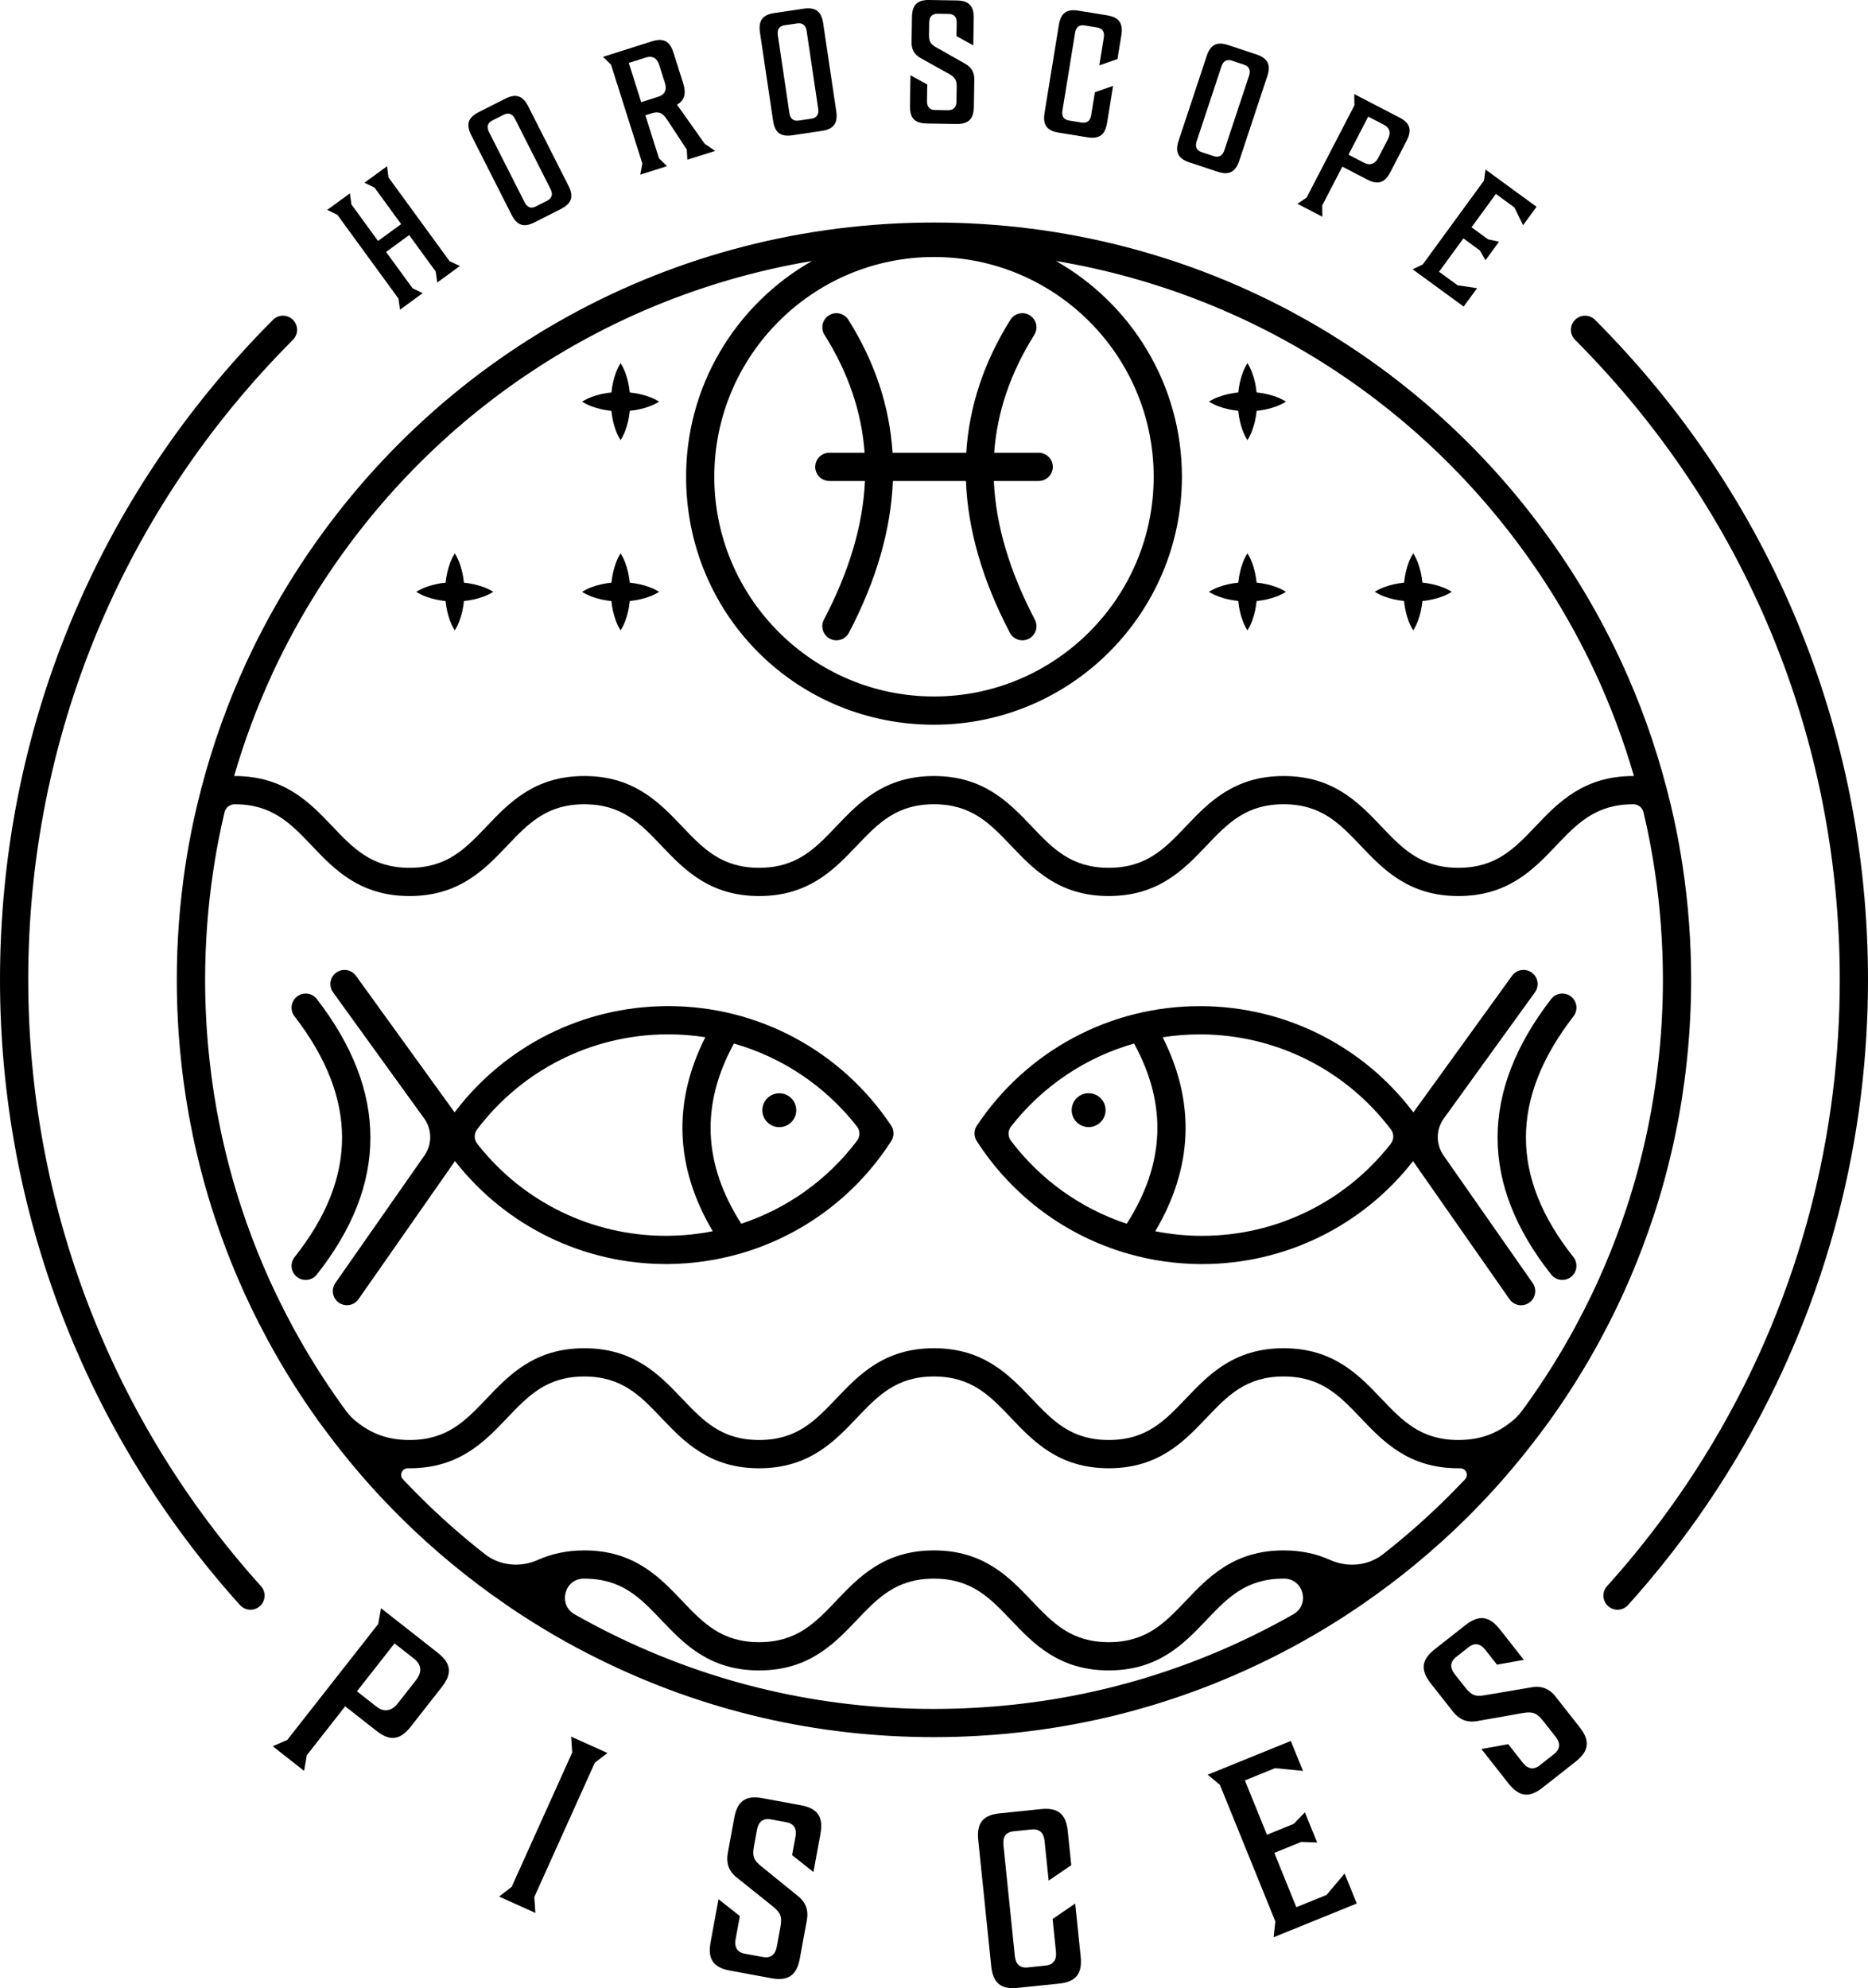 <?xml version="1.0" encoding="UTF-8"?>
<svg id="Layer_1" data-name="Layer 1" xmlns="http://www.w3.org/2000/svg" viewBox="0 0 1133.01 1205.59">
  <path d="M503.01,291.67h21.61c-1.19,26.73-9.47,54.65-24.88,84.08-2.19,4.19-.57,9.36,3.62,11.56,1.27.66,2.63.98,3.96.98,3.08,0,6.06-1.67,7.59-4.59,16.61-31.73,25.48-62.46,26.65-92.03h44.3c1.17,29.57,10.04,60.3,26.65,92.03,1.53,2.92,4.51,4.59,7.59,4.59,1.34,0,2.7-.31,3.96-.98,4.19-2.19,5.81-7.37,3.62-11.56-15.41-29.44-23.69-57.36-24.88-84.08h27.2c4.73,0,8.56-3.83,8.56-8.56s-3.83-8.56-8.56-8.56h-26.99c1.78-24.75,9.89-48.5,24.33-71.52,2.51-4.01,1.31-9.29-2.7-11.8s-9.29-1.31-11.8,2.7c-16.1,25.65-25.01,52.58-26.78,80.62h-44.7c-1.77-28.04-10.68-54.97-26.78-80.62-2.51-4.01-7.8-5.21-11.8-2.7-4.01,2.51-5.21,7.8-2.7,11.8,14.45,23.01,22.56,46.76,24.33,71.52h-21.39c-4.73,0-8.56,3.83-8.56,8.56s3.83,8.56,8.56,8.56Z" style="stroke-width: 0px;"/>
  <path d="M1002.62,738.48c5.41-16.33,9.97-33.34,13.55-50.57,3.01-14.51,5.32-29.19,6.85-43.59.61-5.5,1.1-10.96,1.48-16.2.28-3.76.49-7.22.63-10.48.41-7.57.61-15.46.61-23.45,0-23.06-1.72-46.19-5.13-68.74-1.39-9.33-3.09-18.66-5.04-27.73-1.36-6.38-2.91-12.73-4.55-19.05-.06-.35-.16-.7-.27-1.04-6.86-26.19-16.02-51.81-27.41-76.39-8.47-18.24-18.21-36.08-28.97-53.02-84.86-133.55-229.86-213.28-387.89-213.28s-303.03,79.73-387.89,213.28c-10.75,16.94-20.5,34.78-28.96,53.02-11.39,24.58-20.55,50.2-27.41,76.38-.11.34-.2.68-.27,1.04-1.64,6.32-3.18,12.66-4.55,19.03-1.95,9.07-3.65,18.41-5.04,27.73-3.4,22.56-5.13,45.69-5.13,68.75,0,7.99.21,15.88.61,23.36.14,3.32.35,6.77.63,10.54.38,5.24.88,10.7,1.48,16.19,1.54,14.45,3.84,29.13,6.85,43.63,3.58,17.23,8.14,34.25,13.55,50.57,3.93,11.87,8.46,23.89,13.48,35.71,5.48,12.86,11.71,25.76,18.52,38.35,9.21,17.03,19.62,33.65,30.93,49.39,1.72,2.39,3.52,4.73,5.28,7.09.2.32.44.63.69.93,10.23,13.59,21.16,26.66,32.68,38.88,2.31,2.46,4.65,4.89,7.01,7.29,1.38,1.4,2.74,2.78,4.1,4.12,19.67,19.5,41.1,37.21,63.7,52.71.04.03.08.05.12.08,1,.69,2,1.4,3.01,2.08,17.13,11.57,35.23,22.08,53.79,31.21,63.34,31.25,131.57,47.1,202.8,47.1,2.36,0,4.75-.02,7.06-.06,2.03-.03,4.06-.07,6.05-.13,66.55-1.86,130.36-17.63,189.67-46.88,18.54-9.13,36.64-19.64,53.81-31.23.96-.64,1.89-1.32,2.85-1.97.1-.07.21-.14.31-.21,22.6-15.51,44.02-33.2,63.65-52.67,1.31-1.29,2.61-2.6,3.92-3.94l.21-.22c2.36-2.4,4.69-4.82,6.99-7.28,11.46-12.16,22.34-25.15,32.51-38.64.04-.04.08-.08.11-.11.41-.46.76-.95,1.06-1.46,1.67-2.23,3.37-4.44,4.99-6.7,11.31-15.74,21.72-32.36,30.93-49.38,6.81-12.58,13.04-25.48,18.53-38.36,5.01-11.8,9.54-23.81,13.47-35.69ZM699.75,289.1c0,73.47-59.78,133.25-133.25,133.25s-133.25-59.77-133.25-133.25,59.77-133.25,133.25-133.25,133.25,59.77,133.25,133.25ZM165.18,408.46c8.15-17.56,17.54-34.74,27.89-51.05,68.24-107.39,176.87-178.59,299.46-199.15-46.28,26.27-77.35,76.33-76.37,133.46,1.42,82.84,68.22,148.14,151.07,147.75,82.59-.39,149.65-67.69,149.65-150.37,0-56.03-30.83-104.97-76.4-130.84,122.58,20.56,231.22,91.76,299.45,199.15,10.35,16.31,19.74,33.49,27.89,51.05,9.3,20.07,17.05,40.88,23.23,62.12-.15,0-.29,0-.43,0-30.18,0-45.61,16.19-59.22,30.48-12.87,13.51-23.98,25.17-46.82,25.17s-33.96-11.67-46.82-25.17c-13.61-14.29-29.03-30.48-59.2-30.48s-45.61,16.19-59.22,30.48c-12.87,13.51-23.98,25.17-46.82,25.17s-33.95-11.66-46.82-25.17c-13.61-14.29-29.04-30.48-59.22-30.48s-45.59,16.19-59.2,30.48c-12.87,13.51-23.98,25.17-46.82,25.17s-33.96-11.66-46.82-25.17c-13.61-14.29-29.04-30.48-59.22-30.48s-45.61,16.2-59.22,30.49c-12.86,13.5-23.97,25.17-46.8,25.17s-33.96-11.66-46.82-25.17c-13.61-14.29-29.04-30.48-59.22-30.48-.12,0-.24,0-.37,0,6.18-21.24,13.92-42.04,23.22-62.11ZM761.7,990.99c-57.08,28.15-118.51,43.33-182.62,45.12-1.91.06-3.82.1-5.78.13-2.26.04-4.54.06-6.8.06-68.58,0-134.26-15.25-195.23-45.33-7.67-3.78-15.27-7.8-22.74-12.04-10.22-5.8-6.27-21.57,5.48-21.64.12,0,.25,0,.37,0,22.84,0,33.96,11.66,46.82,25.17,13.61,14.29,29.04,30.48,59.22,30.48s45.61-16.2,59.22-30.49c12.86-13.5,23.97-25.17,46.8-25.17s33.96,11.66,46.82,25.17c13.61,14.29,29.04,30.48,59.22,30.48s45.61-16.19,59.22-30.48c12.87-13.51,23.98-25.17,46.82-25.17.15,0,.29,0,.44,0,11.75.08,15.7,15.83,5.48,21.64-7.49,4.25-15.09,8.28-22.77,12.06ZM888.54,897.11c-2.23,2.37-4.47,4.7-6.73,7l-.21.21c-1.25,1.27-2.47,2.51-3.75,3.76-12.3,12.2-25.31,23.67-38.88,34.31-9.22,7.23-21.66,8.32-32.34,3.51-7.59-3.42-16.77-5.74-28.08-5.74-30.18,0-45.61,16.19-59.22,30.48-12.87,13.51-23.98,25.17-46.82,25.17s-33.95-11.66-46.82-25.17c-13.61-14.29-29.04-30.48-59.22-30.48s-45.59,16.19-59.2,30.48c-12.87,13.51-23.98,25.17-46.82,25.17s-33.96-11.66-46.82-25.17c-13.61-14.29-29.04-30.48-59.22-30.48-11.3,0-20.48,2.32-28.07,5.73-10.68,4.8-23.11,3.7-32.32-3.52-13.56-10.63-26.57-22.11-38.88-34.31-1.31-1.29-2.61-2.61-3.92-3.94-2.27-2.31-4.51-4.64-6.75-7.02-.02-.02-.05-.05-.07-.07-2.4-2.55-.51-6.72,2.99-6.67.33,0,.66,0,.99,0,30.17,0,45.59-16.19,59.2-30.48,12.87-13.51,23.98-25.17,46.82-25.17s33.96,11.66,46.82,25.17c13.61,14.29,29.04,30.48,59.22,30.48s45.61-16.2,59.22-30.49c12.86-13.5,23.97-25.17,46.8-25.17s33.96,11.66,46.82,25.17c13.61,14.29,29.04,30.48,59.22,30.48s45.61-16.19,59.22-30.48c12.87-13.51,23.98-25.17,46.82-25.17s33.94,11.66,46.8,25.17c13.61,14.29,29.04,30.49,59.22,30.49.35,0,.71,0,1.06,0,3.51-.05,5.4,4.12,3,6.67-.03.03-.06.06-.08.09ZM973.38,767.48c-5.27,12.38-11.27,24.8-17.83,36.91-8.87,16.39-18.88,32.39-29.77,47.53-1.02,1.41-2.06,2.81-3.11,4.2-1.41,1.87-3,3.59-4.8,5.08-7.91,6.57-17.78,12.02-33.3,12.02-22.84,0-33.96-11.67-46.82-25.17-13.61-14.29-29.03-30.48-59.2-30.48s-45.61,16.19-59.22,30.48c-12.87,13.51-23.98,25.17-46.82,25.17s-33.95-11.66-46.82-25.17c-13.61-14.29-29.04-30.48-59.22-30.48s-45.59,16.19-59.2,30.48c-12.87,13.51-23.98,25.17-46.82,25.17s-33.96-11.66-46.82-25.17c-13.61-14.29-29.04-30.48-59.22-30.48s-45.61,16.2-59.22,30.49c-12.86,13.5-23.97,25.17-46.8,25.17-15.42,0-25.22-5.37-33.08-11.84-1.83-1.5-3.44-3.24-4.87-5.13-1.08-1.44-2.16-2.87-3.2-4.33-10.89-15.15-20.91-31.15-29.77-47.54-6.56-12.12-12.56-24.54-17.82-36.9-4.83-11.38-9.2-22.95-12.98-34.39-5.21-15.7-9.59-32.08-13.04-48.66-2.9-13.95-5.11-28.06-6.59-41.98-.58-5.31-1.06-10.56-1.43-15.61-.27-3.61-.47-6.89-.61-10.11-.39-7.27-.59-14.85-.59-22.53,0-22.21,1.66-44.48,4.94-66.2,1.34-8.98,2.97-17.95,4.85-26.69.63-2.94,1.3-5.88,1.99-8.8.67-2.82,3.21-4.81,6.11-4.81h.05c22.84,0,33.96,11.66,46.82,25.17,13.61,14.29,29.04,30.48,59.22,30.48s45.59-16.19,59.2-30.48c12.87-13.51,23.98-25.17,46.82-25.17s33.96,11.66,46.82,25.17c13.61,14.29,29.04,30.48,59.22,30.48s45.61-16.2,59.22-30.49c12.86-13.5,23.97-25.17,46.8-25.17s33.96,11.66,46.82,25.17c13.61,14.29,29.04,30.48,59.22,30.48s45.61-16.2,59.22-30.48c12.87-13.51,23.98-25.17,46.82-25.17s33.94,11.66,46.8,25.17c13.61,14.29,29.04,30.49,59.22,30.49s45.61-16.2,59.22-30.48c12.87-13.51,23.98-25.17,46.82-25.17h.12c2.9,0,5.44,1.99,6.11,4.81.7,2.93,1.36,5.87,1.99,8.81,1.88,8.73,3.51,17.7,4.85,26.69,3.28,21.71,4.94,43.98,4.94,66.19,0,7.68-.2,15.26-.59,22.62-.14,3.17-.34,6.45-.61,10.05-.37,5.06-.84,10.3-1.43,15.62-1.48,13.88-3.69,27.99-6.59,41.95-3.44,16.59-7.83,32.96-13.04,48.67-3.79,11.44-8.15,23.01-12.98,34.38Z" style="stroke-width: 0px;"/>
  <path d="M265.66,1002.35l-34.56-27.11-1.67,9.51-55.16,70.31-8.84,3.88,19.01,14.92,1.66-9.51,23.26-29.65,19.13,15.01c8.25,6.47,14.39,5.3,20.67-2.71l18.76-23.92c6.28-8.01,5.96-14.25-2.29-20.72ZM252.19,1019.02l-10.79,13.75c-3.66,4.66-8.16,5.97-13.18,2.03l-11.72-9.19,22.8-29.06,11.72,9.19c5.02,3.94,4.92,8.5,1.17,13.28Z" style="stroke-width: 0px;"/>
  <polygon points="347.07 1062.72 310.35 1144.19 302.7 1150.07 324.73 1160 324.07 1150.37 360.79 1068.9 368.44 1063.02 346.41 1053.09 347.07 1062.72" style="stroke-width: 0px;"/>
  <path d="M485.85,1094.72l-23.47-4.32c-10.31-1.9-15.2,1.99-17.04,12.01l-3.9,21.22c-1.07,5.83.34,10.73,5.17,14.71l22.36,17.87c4.56,3.78,5.49,6.26,4.36,12.39l-2.2,11.96c-.85,4.63-3.62,7.06-8.4,6.18l-11.06-2.03c-4.63-.85-6.35-4.11-5.5-8.74l2.58-14.05-12.95-10.26-4.78,26.01c-1.84,10.01,1.34,15.39,11.65,17.29l25.26,4.65c10.31,1.9,15.35-1.97,17.19-11.98l4.29-23.32c1.07-5.83-.64-10.78-5.5-14.61l-22.19-17.99c-4.59-3.62-5.52-6.11-4.39-12.24l1.84-10.02c.85-4.63,3.62-7.06,8.4-6.18l9.42,1.73c4.78.88,6.35,4.11,5.5,8.74l-2.06,11.21,12.95,10.26,4.26-23.17c1.84-10.01-1.49-15.42-11.8-17.31Z" style="stroke-width: 0px;"/>
  <path d="M652.14,1154.32l-13.7,9.35,2.05,19.96c.48,4.69-1.49,7.79-6.33,8.29l-10.89,1.12c-4.84.5-7.25-2.16-7.73-6.84l-6.93-67.43c-.48-4.69,1.34-7.78,6.18-8.27l10.89-1.12c4.84-.5,7.4,2.14,7.88,6.83l2.49,24.19,13.71-9.35-2.13-20.71c-1.04-10.13-5.76-14.38-16.19-13.31l-25.1,2.58c-10.43,1.07-14.03,6.18-12.99,16.31l7.84,76.2c1.04,10.13,5.61,14.4,16.04,13.32l25.1-2.58c10.43-1.07,14.18-6.2,13.14-16.33l-3.31-32.2Z" style="stroke-width: 0px;"/>
  <polygon points="804.59 1149.1 786.28 1156.52 772.91 1123.58 789.24 1116.94 798.89 1117.29 791.46 1098.99 784.78 1105.96 768.45 1112.59 755.07 1079.64 773.38 1072.21 790.29 1073.88 782.92 1055.71 732.51 1076.18 739.93 1082.35 773.54 1165.14 772.52 1174.74 822.93 1154.28 815.56 1136.11 804.59 1149.1" style="stroke-width: 0px;"/>
  <path d="M943.47,1028.73c-3.66-4.66-8.51-6.64-14.6-5.53l-28.17,4.76c-5.75,1.05-8.24.1-12.09-4.8l-6.3-8c-2.91-3.7-2.91-7.38.92-10.39l7.53-5.92c3.82-3.01,7.28-2.05,10.19,1.65l7.05,8.96,16.26-2.93-14.57-18.51c-6.3-8-12.55-9.07-20.8-2.59l-18.75,14.75c-8.24,6.48-8.55,12.72-2.26,20.73l13.34,16.96c3.66,4.66,8.28,6.83,14.46,5.84l28.19-4.97c5.85-.93,8.33.02,12.18,4.92l7.52,9.56c2.91,3.7,2.91,7.38-.92,10.39l-8.84,6.95c-3.7,2.91-7.28,2.05-10.19-1.65l-8.83-11.23-16.26,2.93,16.35,20.78c6.3,8,12.43,9.17,20.68,2.69l20.18-15.88c8.24-6.48,8.68-12.82,2.38-20.82l-14.66-18.63Z" style="stroke-width: 0px;"/>
  <polygon points="241.68 181.06 242.62 187.8 256.37 177.77 250.24 174.82 234.16 152.77 248.16 142.56 264.25 164.6 265.19 171.34 278.93 161.31 272.72 158.42 235.63 107.58 234.78 100.79 221.04 110.81 227.16 113.76 243.31 135.9 229.3 146.12 213.16 123.98 212.22 117.25 198.47 127.28 204.6 130.23 241.68 181.06" style="stroke-width: 0px;"/>
  <path d="M310.24,130.16c3.24,6.4,7.32,8.05,13.91,4.71l16.13-8.18c6.59-3.34,7.76-7.65,4.52-14.05l-24.38-48.12c-3.24-6.4-7.41-8-14-4.66l-16.13,8.17c-6.59,3.34-7.67,7.6-4.43,14l24.38,48.12ZM298.59,73.07l6.87-3.48c3.06-1.55,5.41-.46,6.91,2.5l21.57,42.58c1.5,2.96.99,5.5-2.07,7.05l-6.87,3.48c-3.06,1.55-5.31.41-6.81-2.55l-21.58-42.58c-1.5-2.96-1.08-5.45,1.97-7Z" style="stroke-width: 0px;"/>
  <path d="M389.61,99.22l-1.25,6.68,16.22-5.14-4.87-4.74-8.28-26.12,3.78-1.2c4.49-1.42,6.81-.14,9.42,3.86l11.92,18.12.38,6.17,16.84-5.34-6.3-4.29-16.84-23.74c4.64-2.71,5.69-6.85,3.71-13.08l-5.85-18.47c-2.17-6.84-5.92-9.13-12.96-6.9l-29.79,9.44,4.87,4.74,19.01,60ZM391.68,34.9c4.29-1.36,6.9.51,8.19,4.59l3.4,10.71c1.29,4.08.23,7.11-4.05,8.47l-10.31,3.27-7.53-23.78,10.31-3.27Z" style="stroke-width: 0px;"/>
  <path d="M468.89,73.17c1.05,7.09,4.4,9.95,11.71,8.86l17.89-2.66c7.3-1.09,9.78-4.81,8.73-11.9l-7.94-53.35c-1.05-7.09-4.51-9.93-11.81-8.85l-17.89,2.66c-7.3,1.09-9.67,4.79-8.62,11.89l7.93,53.35ZM475.87,15.32l7.62-1.13c3.39-.5,5.27,1.27,5.76,4.55l7.02,47.21c.49,3.28-.8,5.53-4.19,6.03l-7.62,1.13c-3.39.5-5.17-1.29-5.66-4.57l-7.02-47.21c-.49-3.28.7-5.51,4.08-6.02Z" style="stroke-width: 0px;"/>
  <path d="M562.05,74.9l18.08.29c7.38.12,10.43-3.15,10.55-10.32l.27-16.69c.07-4.17-1.7-7.41-5.52-9.51l-17.5-9.92c-3.61-1.98-4.54-3.6-4.47-7.99l.12-7.17c.05-3.32,1.69-5.32,5.12-5.27l6.74.11c3.42.06,4.89,2.11,4.84,5.43l-.13,8.03,10.18,5.62.27-16.59c.12-7.17-2.83-10.53-10.21-10.65L563.58,0c-7.38-.12-10.33,3.15-10.44,10.32l-.25,15.19c-.07,4.17,1.49,7.41,5.3,9.61l17.61,9.81c3.6,2.09,4.54,3.71,4.47,8.1l-.14,8.56c-.05,3.32-1.69,5.32-5.12,5.27l-7.92-.13c-3.32-.05-4.89-2.11-4.84-5.43l.16-10.06-10.18-5.62-.3,18.62c-.12,7.17,2.72,10.53,10.1,10.65Z" style="stroke-width: 0px;"/>
  <path d="M642.01,80.41l17.53,2.85c7.29,1.19,10.78-1.61,11.93-8.68l3.66-22.5-11.03,3.84-2.27,13.94c-.53,3.27-2.44,5.02-5.82,4.47l-7.6-1.24c-3.38-.55-4.53-2.8-4-6.07l7.66-47.11c.53-3.27,2.34-5.04,5.72-4.49l7.61,1.24c3.38.55,4.64,2.81,4.11,6.09l-2.75,16.9,11.03-3.84,2.35-14.47c1.15-7.08-1.27-10.83-8.56-12.02l-17.53-2.85c-7.29-1.19-10.67,1.63-11.83,8.7l-8.66,53.24c-1.15,7.08,1.17,10.81,8.46,12Z" style="stroke-width: 0px;"/>
  <path d="M721.35,98.44l17.17,5.69c7.01,2.32,10.9.12,13.15-6.69l16.97-51.2c2.26-6.81.46-10.9-6.55-13.22l-17.17-5.69c-7.01-2.32-10.8-.08-13.05,6.72l-16.97,51.2c-2.26,6.81-.56,10.86,6.45,13.19ZM725.83,85.61l15.02-45.3c1.04-3.15,3.11-4.61,6.36-3.53l7.31,2.42c3.25,1.08,4.13,3.51,3.09,6.66l-15.02,45.31c-1.04,3.15-3.21,4.57-6.46,3.5l-7.31-2.42c-3.25-1.08-4.03-3.48-2.99-6.63Z" style="stroke-width: 0px;"/>
  <path d="M801.96,124.62l12.21-23.57,15.21,7.88c6.56,3.4,10.65,1.78,13.95-4.59l9.84-19.01c3.3-6.37,2.26-10.64-4.3-14.04l-27.47-14.23.1,6.8-28.94,55.89-5.61,3.85,15.11,7.83-.1-6.8ZM829.87,70.72l9.31,4.82c3.99,2.07,4.52,5.23,2.55,9.04l-5.66,10.93c-1.92,3.71-4.86,5.2-8.85,3.13l-9.31-4.82,11.96-23.1Z" style="stroke-width: 0px;"/>
  <polygon points="895.91 174.75 884.07 172.99 872.83 164.79 887.61 144.56 897.63 151.89 901 157.8 909.21 146.56 902.56 145.15 892.53 137.82 907.31 117.6 918.54 125.81 923.81 136.55 931.96 125.4 901.02 102.8 900.08 109.53 862.95 160.35 856.82 163.3 887.76 185.9 895.91 174.75" style="stroke-width: 0px;"/>
  <path d="M967.44,193.95c-3.34-3.35-8.76-3.35-12.11,0-3.35,3.34-3.35,8.76-.01,12.11,103.54,103.72,160.57,241.56,160.57,388.14,0,11.05-.33,22.07-.97,32.78-2.81,48.09-11.94,95.58-27.12,141.15-16.75,50.19-40.69,97.67-71.16,141.12-12.89,18.37-26.99,36.06-41.9,52.59-3.17,3.51-2.89,8.92.62,12.09,1.64,1.48,3.69,2.21,5.73,2.21,2.34,0,4.67-.95,6.36-2.83,15.38-17.05,29.92-35.29,43.21-54.23,31.42-44.81,56.11-93.78,73.38-145.54,15.66-46.99,25.08-95.97,27.97-145.55.66-11.04,1-22.41,1-33.8,0-151.14-58.8-293.28-165.57-400.24Z" style="stroke-width: 0px;"/>
  <path d="M17.12,594.19c0-146.58,57.02-284.42,160.57-388.14,3.34-3.35,3.34-8.77-.01-12.11-3.35-3.34-8.77-3.34-12.11.01C58.8,300.91,0,443.05,0,594.19c0,140.35,51.69,274.99,145.56,379.12,1.69,1.88,4.02,2.83,6.36,2.83,2.04,0,4.09-.73,5.73-2.2,3.51-3.16,3.79-8.58.63-12.09-91.02-100.97-141.15-231.54-141.15-367.65Z" style="stroke-width: 0px;"/>
  <path d="M851.6,364.45c.2,2.04.51,4.08.98,6.12.91,3.89,2.14,7.79,4.6,11.68,2.46-3.89,3.68-7.79,4.6-11.68.46-2.04.77-4.07.98-6.11,2.04-.2,4.07-.51,6.11-.98,3.89-.91,7.79-2.14,11.68-4.6-3.89-2.46-7.79-3.68-11.68-4.6-2.04-.46-4.08-.78-6.12-.98-.21-2.04-.53-4.07-.98-6.11-.92-3.89-2.14-7.79-4.58-11.68-2.44,3.89-3.66,7.79-4.58,11.68-.45,2.04-.77,4.08-.98,6.12-2.04.21-4.08.53-6.12.98-3.89.92-7.79,2.14-11.68,4.58,3.89,2.44,7.79,3.66,11.68,4.58,2.04.45,4.07.77,6.11.98Z" style="stroke-width: 0px;"/>
  <path d="M751.03,364.45c.2,2.04.51,4.08.98,6.12.91,3.89,2.14,7.79,4.6,11.68,2.46-3.89,3.68-7.79,4.6-11.68.46-2.04.77-4.07.98-6.11,2.04-.2,4.07-.51,6.11-.98,3.89-.91,7.79-2.14,11.68-4.6-3.89-2.46-7.79-3.68-11.68-4.6-2.04-.46-4.08-.78-6.12-.98-.21-2.04-.53-4.07-.98-6.11-.92-3.89-2.14-7.79-4.58-11.68-2.44,3.89-3.66,7.79-4.58,11.68-.45,2.04-.77,4.08-.98,6.12-2.04.21-4.08.53-6.12.98-3.89.92-7.79,2.14-11.68,4.58,3.89,2.44,7.79,3.66,11.68,4.58,2.04.45,4.07.77,6.11.98Z" style="stroke-width: 0px;"/>
  <path d="M751.03,249.12c.2,2.04.51,4.08.98,6.12.91,3.89,2.14,7.79,4.6,11.68,2.46-3.89,3.68-7.79,4.6-11.68.46-2.04.77-4.07.98-6.11,2.04-.2,4.07-.51,6.11-.98,3.89-.91,7.79-2.14,11.68-4.6-3.89-2.46-7.79-3.68-11.68-4.6-2.04-.46-4.08-.78-6.12-.98-.21-2.04-.53-4.07-.98-6.11-.92-3.89-2.14-7.79-4.58-11.68-2.44,3.89-3.66,7.79-4.58,11.68-.45,2.04-.77,4.08-.98,6.12-2.04.21-4.08.53-6.12.98-3.89.92-7.79,2.14-11.68,4.58,3.89,2.44,7.79,3.66,11.68,4.58,2.04.45,4.07.77,6.11.98Z" style="stroke-width: 0px;"/>
  <path d="M270.26,364.47c.2,2.04.51,4.07.97,6.11.91,3.89,2.14,7.79,4.6,11.68,2.46-3.89,3.68-7.79,4.6-11.68.46-2.04.78-4.08.98-6.12,2.04-.21,4.07-.53,6.11-.98,3.89-.92,7.79-2.14,11.68-4.58-3.89-2.44-7.79-3.66-11.68-4.58-2.04-.45-4.08-.77-6.12-.98-.21-2.04-.53-4.08-.98-6.12-.92-3.89-2.14-7.79-4.58-11.68-2.44,3.89-3.66,7.79-4.58,11.68-.45,2.04-.77,4.07-.98,6.11-2.04.2-4.08.51-6.12.98-3.89.91-7.79,2.14-11.68,4.6,3.89,2.46,7.79,3.68,11.68,4.6,2.04.46,4.07.77,6.11.98Z" style="stroke-width: 0px;"/>
  <path d="M370.83,364.47c.2,2.04.51,4.07.98,6.11.91,3.89,2.14,7.79,4.6,11.68,2.46-3.89,3.68-7.79,4.6-11.68.46-2.04.78-4.08.98-6.12,2.04-.21,4.07-.53,6.11-.98,3.89-.92,7.79-2.14,11.68-4.58-3.89-2.44-7.79-3.66-11.68-4.58-2.04-.45-4.08-.77-6.12-.98-.21-2.04-.53-4.08-.98-6.12-.92-3.89-2.14-7.79-4.58-11.68-2.44,3.89-3.66,7.79-4.58,11.68-.45,2.04-.77,4.07-.98,6.11-2.04.2-4.08.51-6.12.98-3.89.91-7.79,2.14-11.68,4.6,3.89,2.46,7.79,3.68,11.68,4.6,2.04.46,4.07.77,6.11.98Z" style="stroke-width: 0px;"/>
  <path d="M370.83,249.13c.2,2.04.51,4.07.98,6.11.91,3.89,2.14,7.79,4.6,11.68,2.46-3.89,3.68-7.79,4.6-11.68.46-2.04.78-4.08.98-6.12,2.04-.21,4.07-.53,6.11-.98,3.89-.92,7.79-2.14,11.68-4.58-3.89-2.44-7.79-3.66-11.68-4.58-2.04-.45-4.08-.77-6.12-.98-.21-2.04-.53-4.08-.98-6.12-.92-3.89-2.14-7.79-4.58-11.68-2.44,3.89-3.66,7.79-4.58,11.68-.45,2.04-.77,4.07-.98,6.11-2.04.2-4.08.51-6.12.98-3.89.91-7.79,2.14-11.68,4.6,3.89,2.46,7.79,3.68,11.68,4.6,2.04.46,4.07.77,6.11.98Z" style="stroke-width: 0px;"/>
  <path d="M875.55,700.65c-4.71-6.75-4.64-15.74.18-22.41l55.27-76.51c2.77-3.83,1.91-9.19-1.93-11.95-3.83-2.77-9.18-1.91-11.96,1.93l-59.83,82.81-.19-.28c-.15-.22-.34-.39-.51-.59-30.39-39.62-77.13-63.14-127.56-63.53-.43,0-.86,0-1.3,0-54.45,0-104.93,27.02-135.21,72.45h0c-1.89,2.83-1.92,6.52-.07,9.38h0c21.72,33.72,54.48,57.66,91.93,68.34.13.04.26.07.4.11,13.82,3.9,28.26,6.02,43.03,6.14.43,0,.86,0,1.3,0,50.2,0,97-22.97,127.74-62.15,0,0,.02-.01.02-.02l.04-.05c.06-.07.11-.14.17-.21l58.51,83.74c1.67,2.38,4.33,3.66,7.03,3.66,1.69,0,3.4-.5,4.9-1.54,3.88-2.71,4.82-8.05,2.12-11.92l-54.06-77.37ZM613.24,683.09c19.15-24.51,45.31-41.95,74.62-50.29,20.22,37.03,18.76,72.89-4.45,109.28-27.7-9.15-52.23-26.52-70.21-50.29-1.95-2.58-1.95-6.14.04-8.69ZM729.09,749.41c-.38,0-.78,0-1.16,0-9.24-.07-18.35-1.03-27.22-2.78,22.91-38.71,24.42-78.18,4.49-117.63,7.39-1.15,14.91-1.75,22.53-1.75.38,0,.78,0,1.16,0,45.53.36,87.72,21.79,114.89,57.85l.02.03c1.72,2.45,1.69,5.73-.06,8.15l-.59.81c-27.51,34.89-69.26,55.32-114.06,55.32Z" style="stroke-width: 0px;"/>
  <path d="M952.83,604.28c-3.74-2.89-9.12-2.2-12.01,1.54-43.34,56.13-43.32,112.34.07,167.09,1.69,2.13,4.19,3.24,6.72,3.24,1.86,0,3.74-.6,5.31-1.85,3.71-2.94,4.33-8.32,1.39-12.03-38.39-48.45-38.37-96.21.07-145.99,2.89-3.74,2.2-9.12-1.54-12.01Z" style="stroke-width: 0px;"/>
  <circle cx="660.29" cy="673.19" r="10.28" style="stroke-width: 0px;"/>
  <path d="M405.27,610.11c-.43,0-.87,0-1.3,0-50.42.4-97.17,23.92-127.56,63.54-.17.2-.35.37-.5.59l-.19.28-59.83-82.81c-2.77-3.83-8.12-4.69-11.95-1.93-3.83,2.77-4.7,8.12-1.93,11.95l55.27,76.51c4.82,6.67,4.89,15.66.18,22.41l-54.06,77.37c-2.71,3.88-1.76,9.21,2.11,11.92,1.49,1.04,3.2,1.54,4.9,1.54,2.7,0,5.36-1.28,7.03-3.66l58.51-83.74c.06.07.11.14.17.21l.04.05s.01.01.02.02c30.74,39.18,77.54,62.15,127.74,62.15.43,0,.87,0,1.3,0,14.77-.12,29.22-2.23,43.04-6.14.13-.03.25-.06.38-.1,37.45-10.68,70.22-34.62,91.93-68.34h0c1.84-2.87,1.81-6.55-.07-9.39h0c-30.29-45.43-80.76-72.45-135.21-72.45ZM405.07,749.4c-.39,0-.77,0-1.16,0-44.79,0-86.56-20.45-114.06-55.34l-.58-.8c-1.75-2.43-1.78-5.7-.06-8.15h0c27.16-36.07,69.36-57.52,114.91-57.88.39,0,.77,0,1.16,0,7.62,0,15.14.6,22.53,1.75-19.93,39.45-18.42,78.92,4.49,117.63-8.87,1.76-17.97,2.71-27.22,2.78ZM449.59,742.07c-23.21-36.38-24.67-72.24-4.45-109.27,29.32,8.34,55.48,25.78,74.62,50.29,1.99,2.55,1.99,6.11.04,8.69-17.98,23.77-42.51,41.15-70.21,50.29Z" style="stroke-width: 0px;"/>
  <path d="M192.18,605.83c-2.89-3.74-8.27-4.44-12.01-1.54-3.74,2.89-4.43,8.27-1.54,12.01,38.44,49.79,38.46,97.54.07,145.99-2.94,3.71-2.31,9.09,1.39,12.03,1.57,1.25,3.45,1.85,5.31,1.85,2.52,0,5.03-1.11,6.72-3.24,43.38-54.75,43.4-110.97.07-167.09Z" style="stroke-width: 0px;"/>
  <circle cx="472.72" cy="673.19" r="10.28" transform="translate(-37.9 28.28) rotate(-3.29)" style="stroke-width: 0px;"/>
</svg>